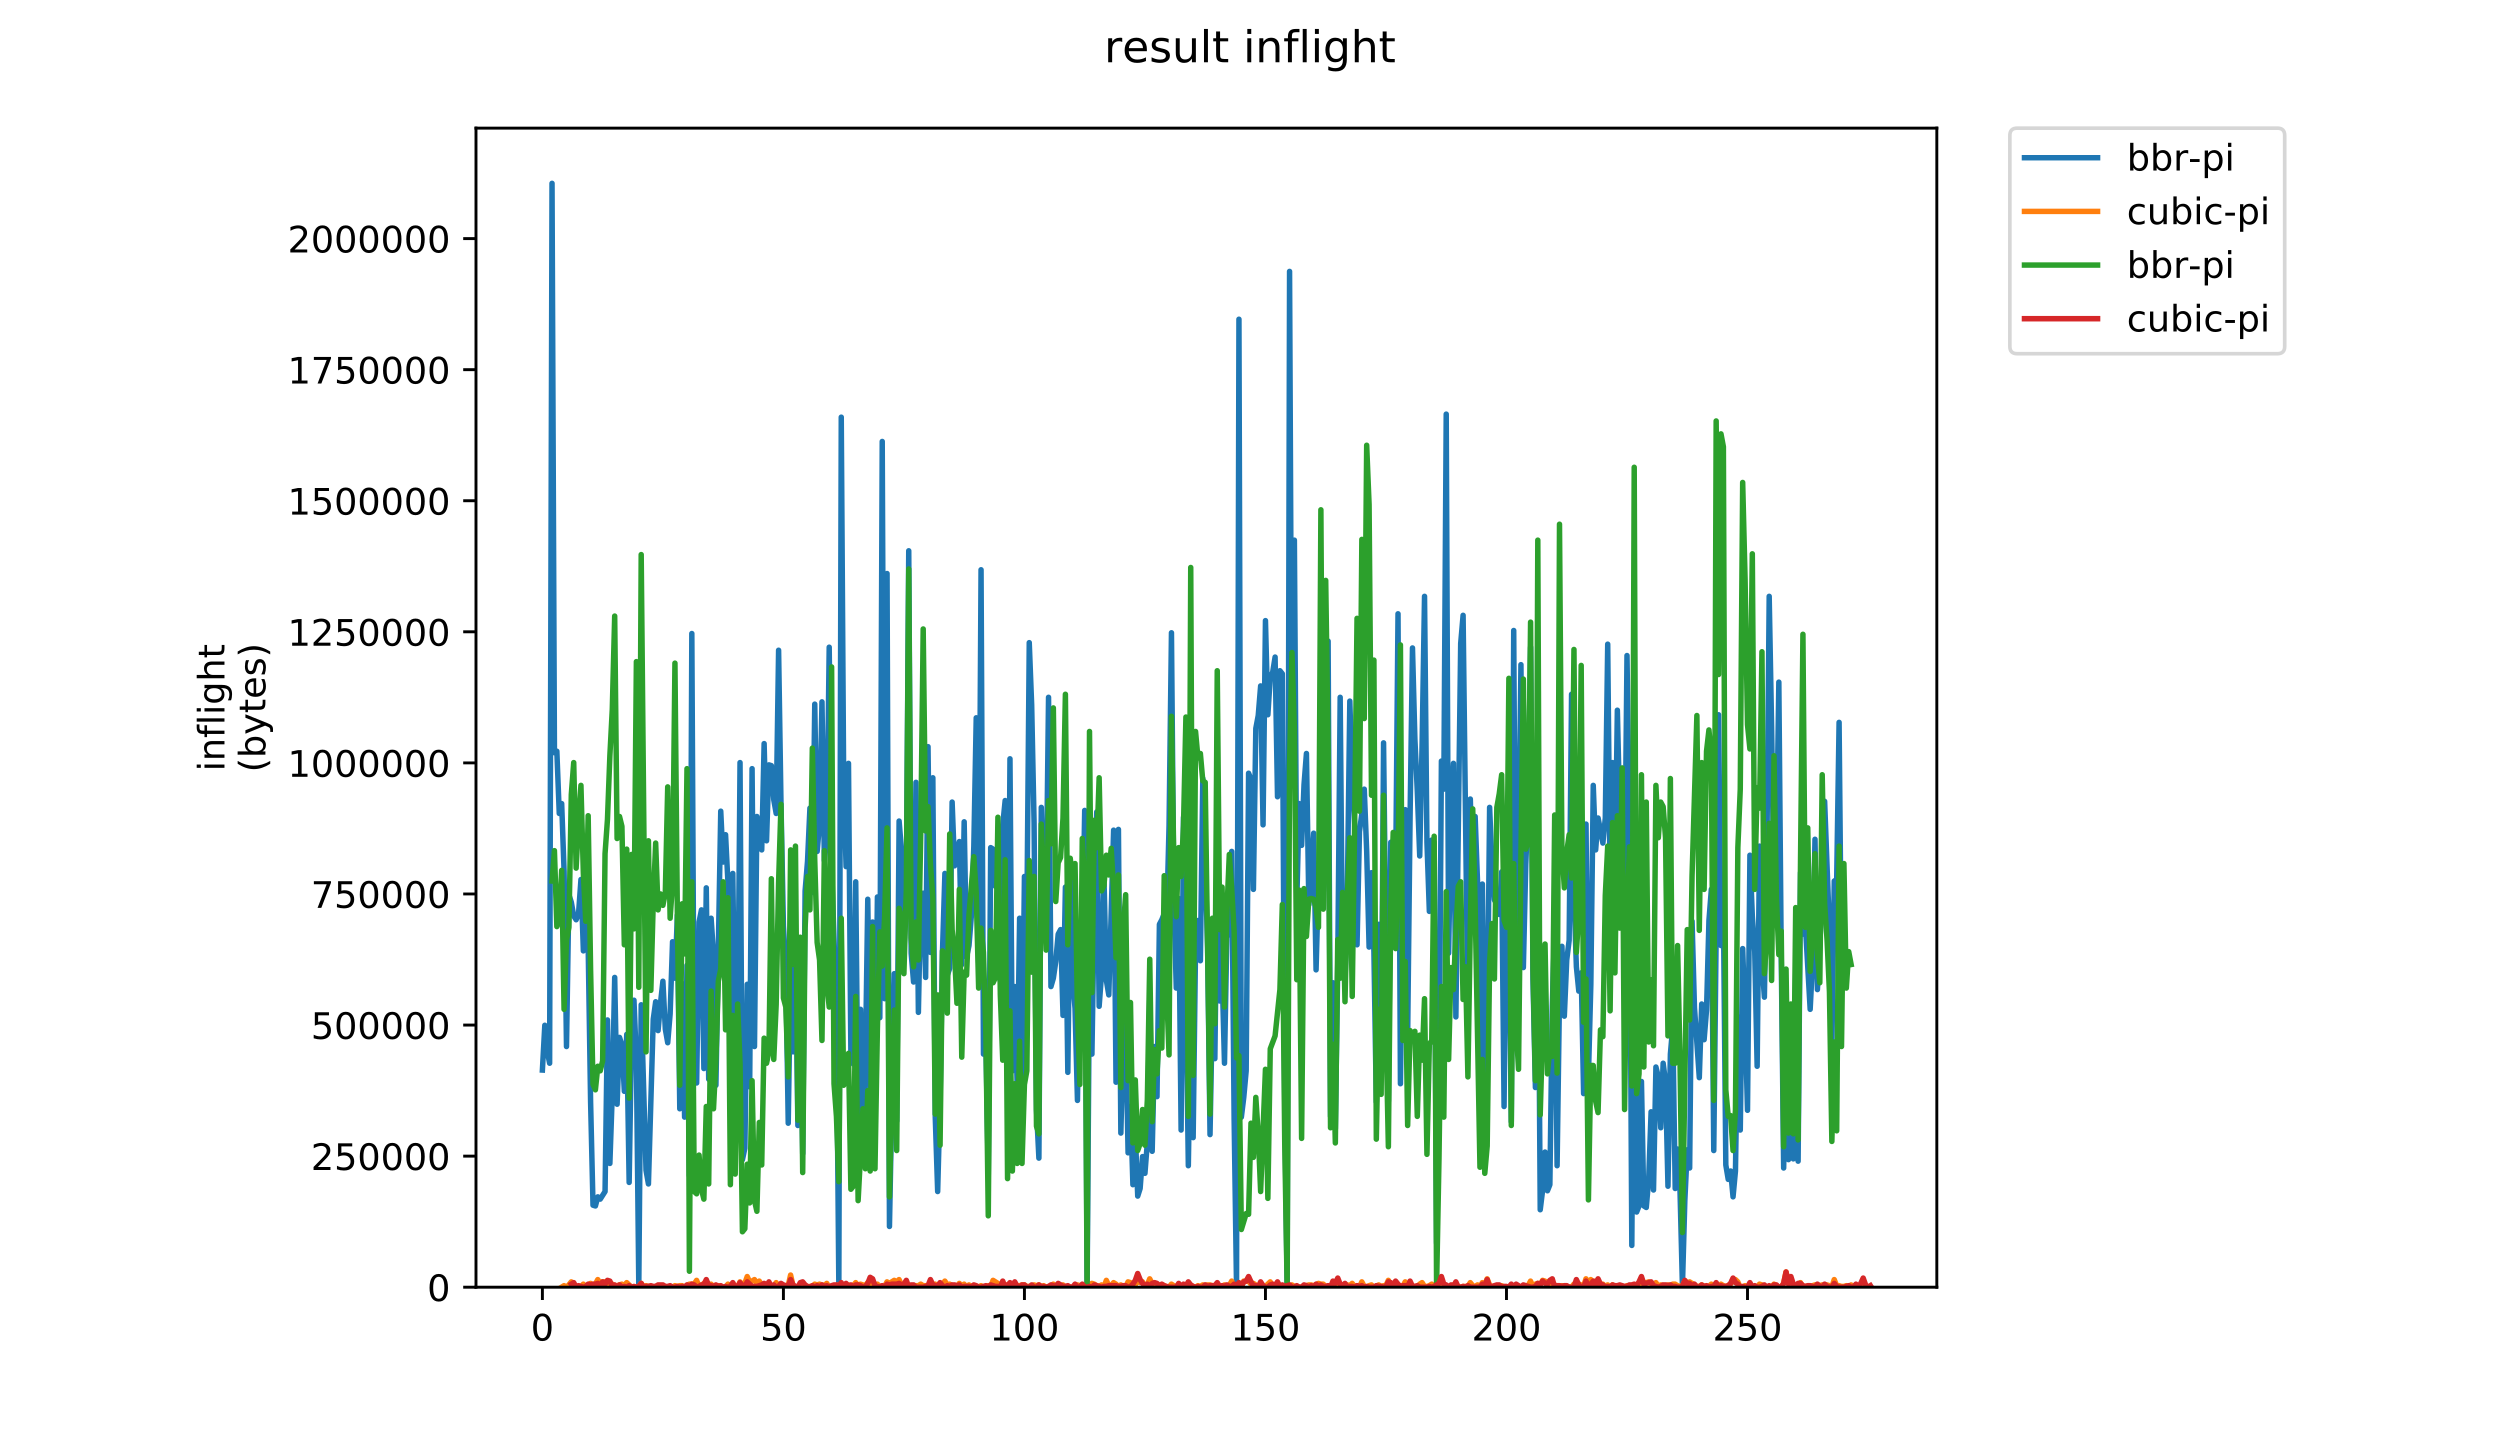 <?xml version="1.0" encoding="utf-8" standalone="no"?>
<!DOCTYPE svg PUBLIC "-//W3C//DTD SVG 1.1//EN"
  "http://www.w3.org/Graphics/SVG/1.1/DTD/svg11.dtd">
<!-- Created with matplotlib (https://matplotlib.org/) -->
<svg height="396pt" version="1.1" viewBox="0 0 684 396" width="684pt" xmlns="http://www.w3.org/2000/svg" xmlns:xlink="http://www.w3.org/1999/xlink">
 <defs>
  <style type="text/css">
*{stroke-linecap:butt;stroke-linejoin:round;}
  </style>
 </defs>
 <g id="figure_1">
  <g id="patch_1">
   <path d="M 0 396 
L 684 396 
L 684 0 
L 0 0 
z
" style="fill:#ffffff;"/>
  </g>
  <g id="axes_1">
   <g id="patch_2">
    <path d="M 130.23 352.174 
L 529.913 352.174 
L 529.913 35.062 
L 130.23 35.062 
z
" style="fill:#ffffff;"/>
   </g>
   <g id="matplotlib.axis_1">
    <g id="xtick_1">
     <g id="line2d_1">
      <defs>
       <path d="M 0 0 
L 0 3.5 
" id="mf79c69efea" style="stroke:#000000;stroke-width:0.8;"/>
      </defs>
      <g>
       <use style="stroke:#000000;stroke-width:0.8;" x="148.398" xlink:href="#mf79c69efea" y="352.174"/>
      </g>
     </g>
     <g id="text_1">
      <!-- 0 -->
      <defs>
       <path d="M 31.781 66.406 
Q 24.172 66.406 20.328 58.906 
Q 16.5 51.422 16.5 36.375 
Q 16.5 21.391 20.328 13.891 
Q 24.172 6.391 31.781 6.391 
Q 39.453 6.391 43.281 13.891 
Q 47.125 21.391 47.125 36.375 
Q 47.125 51.422 43.281 58.906 
Q 39.453 66.406 31.781 66.406 
z
M 31.781 74.219 
Q 44.047 74.219 50.516 64.516 
Q 56.984 54.828 56.984 36.375 
Q 56.984 17.969 50.516 8.266 
Q 44.047 -1.422 31.781 -1.422 
Q 19.531 -1.422 13.062 8.266 
Q 6.594 17.969 6.594 36.375 
Q 6.594 54.828 13.062 64.516 
Q 19.531 74.219 31.781 74.219 
z
" id="DejaVuSans-48"/>
      </defs>
      <g transform="translate(145.216 366.773)scale(0.1 -0.1)">
       <use xlink:href="#DejaVuSans-48"/>
      </g>
     </g>
    </g>
    <g id="xtick_2">
     <g id="line2d_2">
      <g>
       <use style="stroke:#000000;stroke-width:0.8;" x="214.341" xlink:href="#mf79c69efea" y="352.174"/>
      </g>
     </g>
     <g id="text_2">
      <!-- 50 -->
      <defs>
       <path d="M 10.797 72.906 
L 49.516 72.906 
L 49.516 64.594 
L 19.828 64.594 
L 19.828 46.734 
Q 21.969 47.469 24.109 47.828 
Q 26.266 48.188 28.422 48.188 
Q 40.625 48.188 47.75 41.5 
Q 54.891 34.812 54.891 23.391 
Q 54.891 11.625 47.562 5.094 
Q 40.234 -1.422 26.906 -1.422 
Q 22.312 -1.422 17.547 -0.641 
Q 12.797 0.141 7.719 1.703 
L 7.719 11.625 
Q 12.109 9.234 16.797 8.062 
Q 21.484 6.891 26.703 6.891 
Q 35.156 6.891 40.078 11.328 
Q 45.016 15.766 45.016 23.391 
Q 45.016 31 40.078 35.438 
Q 35.156 39.891 26.703 39.891 
Q 22.75 39.891 18.812 39.016 
Q 14.891 38.141 10.797 36.281 
z
" id="DejaVuSans-53"/>
      </defs>
      <g transform="translate(207.979 366.773)scale(0.1 -0.1)">
       <use xlink:href="#DejaVuSans-53"/>
       <use x="63.623" xlink:href="#DejaVuSans-48"/>
      </g>
     </g>
    </g>
    <g id="xtick_3">
     <g id="line2d_3">
      <g>
       <use style="stroke:#000000;stroke-width:0.8;" x="280.285" xlink:href="#mf79c69efea" y="352.174"/>
      </g>
     </g>
     <g id="text_3">
      <!-- 100 -->
      <defs>
       <path d="M 12.406 8.297 
L 28.516 8.297 
L 28.516 63.922 
L 10.984 60.406 
L 10.984 69.391 
L 28.422 72.906 
L 38.281 72.906 
L 38.281 8.297 
L 54.391 8.297 
L 54.391 0 
L 12.406 0 
z
" id="DejaVuSans-49"/>
      </defs>
      <g transform="translate(270.742 366.773)scale(0.1 -0.1)">
       <use xlink:href="#DejaVuSans-49"/>
       <use x="63.623" xlink:href="#DejaVuSans-48"/>
       <use x="127.246" xlink:href="#DejaVuSans-48"/>
      </g>
     </g>
    </g>
    <g id="xtick_4">
     <g id="line2d_4">
      <g>
       <use style="stroke:#000000;stroke-width:0.8;" x="346.229" xlink:href="#mf79c69efea" y="352.174"/>
      </g>
     </g>
     <g id="text_4">
      <!-- 150 -->
      <g transform="translate(336.685 366.773)scale(0.1 -0.1)">
       <use xlink:href="#DejaVuSans-49"/>
       <use x="63.623" xlink:href="#DejaVuSans-53"/>
       <use x="127.246" xlink:href="#DejaVuSans-48"/>
      </g>
     </g>
    </g>
    <g id="xtick_5">
     <g id="line2d_5">
      <g>
       <use style="stroke:#000000;stroke-width:0.8;" x="412.173" xlink:href="#mf79c69efea" y="352.174"/>
      </g>
     </g>
     <g id="text_5">
      <!-- 200 -->
      <defs>
       <path d="M 19.188 8.297 
L 53.609 8.297 
L 53.609 0 
L 7.328 0 
L 7.328 8.297 
Q 12.938 14.109 22.625 23.891 
Q 32.328 33.688 34.812 36.531 
Q 39.547 41.844 41.422 45.531 
Q 43.312 49.219 43.312 52.781 
Q 43.312 58.594 39.234 62.25 
Q 35.156 65.922 28.609 65.922 
Q 23.969 65.922 18.812 64.312 
Q 13.672 62.703 7.812 59.422 
L 7.812 69.391 
Q 13.766 71.781 18.938 73 
Q 24.125 74.219 28.422 74.219 
Q 39.75 74.219 46.484 68.547 
Q 53.219 62.891 53.219 53.422 
Q 53.219 48.922 51.531 44.891 
Q 49.859 40.875 45.406 35.406 
Q 44.188 33.984 37.641 27.219 
Q 31.109 20.453 19.188 8.297 
z
" id="DejaVuSans-50"/>
      </defs>
      <g transform="translate(402.629 366.773)scale(0.1 -0.1)">
       <use xlink:href="#DejaVuSans-50"/>
       <use x="63.623" xlink:href="#DejaVuSans-48"/>
       <use x="127.246" xlink:href="#DejaVuSans-48"/>
      </g>
     </g>
    </g>
    <g id="xtick_6">
     <g id="line2d_6">
      <g>
       <use style="stroke:#000000;stroke-width:0.8;" x="478.117" xlink:href="#mf79c69efea" y="352.174"/>
      </g>
     </g>
     <g id="text_6">
      <!-- 250 -->
      <g transform="translate(468.573 366.773)scale(0.1 -0.1)">
       <use xlink:href="#DejaVuSans-50"/>
       <use x="63.623" xlink:href="#DejaVuSans-53"/>
       <use x="127.246" xlink:href="#DejaVuSans-48"/>
      </g>
     </g>
    </g>
   </g>
   <g id="matplotlib.axis_2">
    <g id="ytick_1">
     <g id="line2d_7">
      <defs>
       <path d="M 0 0 
L -3.5 0 
" id="m3237a11ddb" style="stroke:#000000;stroke-width:0.8;"/>
      </defs>
      <g>
       <use style="stroke:#000000;stroke-width:0.8;" x="130.23" xlink:href="#m3237a11ddb" y="352.174"/>
      </g>
     </g>
     <g id="text_7">
      <!-- 0 -->
      <g transform="translate(116.868 355.973)scale(0.1 -0.1)">
       <use xlink:href="#DejaVuSans-48"/>
      </g>
     </g>
    </g>
    <g id="ytick_2">
     <g id="line2d_8">
      <g>
       <use style="stroke:#000000;stroke-width:0.8;" x="130.23" xlink:href="#m3237a11ddb" y="316.313"/>
      </g>
     </g>
     <g id="text_8">
      <!-- 250000 -->
      <g transform="translate(85.055 320.112)scale(0.1 -0.1)">
       <use xlink:href="#DejaVuSans-50"/>
       <use x="63.623" xlink:href="#DejaVuSans-53"/>
       <use x="127.246" xlink:href="#DejaVuSans-48"/>
       <use x="190.869" xlink:href="#DejaVuSans-48"/>
       <use x="254.492" xlink:href="#DejaVuSans-48"/>
       <use x="318.115" xlink:href="#DejaVuSans-48"/>
      </g>
     </g>
    </g>
    <g id="ytick_3">
     <g id="line2d_9">
      <g>
       <use style="stroke:#000000;stroke-width:0.8;" x="130.23" xlink:href="#m3237a11ddb" y="280.451"/>
      </g>
     </g>
     <g id="text_9">
      <!-- 500000 -->
      <g transform="translate(85.055 284.25)scale(0.1 -0.1)">
       <use xlink:href="#DejaVuSans-53"/>
       <use x="63.623" xlink:href="#DejaVuSans-48"/>
       <use x="127.246" xlink:href="#DejaVuSans-48"/>
       <use x="190.869" xlink:href="#DejaVuSans-48"/>
       <use x="254.492" xlink:href="#DejaVuSans-48"/>
       <use x="318.115" xlink:href="#DejaVuSans-48"/>
      </g>
     </g>
    </g>
    <g id="ytick_4">
     <g id="line2d_10">
      <g>
       <use style="stroke:#000000;stroke-width:0.8;" x="130.23" xlink:href="#m3237a11ddb" y="244.589"/>
      </g>
     </g>
     <g id="text_10">
      <!-- 750000 -->
      <defs>
       <path d="M 8.203 72.906 
L 55.078 72.906 
L 55.078 68.703 
L 28.609 0 
L 18.312 0 
L 43.219 64.594 
L 8.203 64.594 
z
" id="DejaVuSans-55"/>
      </defs>
      <g transform="translate(85.055 248.389)scale(0.1 -0.1)">
       <use xlink:href="#DejaVuSans-55"/>
       <use x="63.623" xlink:href="#DejaVuSans-53"/>
       <use x="127.246" xlink:href="#DejaVuSans-48"/>
       <use x="190.869" xlink:href="#DejaVuSans-48"/>
       <use x="254.492" xlink:href="#DejaVuSans-48"/>
       <use x="318.115" xlink:href="#DejaVuSans-48"/>
      </g>
     </g>
    </g>
    <g id="ytick_5">
     <g id="line2d_11">
      <g>
       <use style="stroke:#000000;stroke-width:0.8;" x="130.23" xlink:href="#m3237a11ddb" y="208.728"/>
      </g>
     </g>
     <g id="text_11">
      <!-- 1000000 -->
      <g transform="translate(78.693 212.527)scale(0.1 -0.1)">
       <use xlink:href="#DejaVuSans-49"/>
       <use x="63.623" xlink:href="#DejaVuSans-48"/>
       <use x="127.246" xlink:href="#DejaVuSans-48"/>
       <use x="190.869" xlink:href="#DejaVuSans-48"/>
       <use x="254.492" xlink:href="#DejaVuSans-48"/>
       <use x="318.115" xlink:href="#DejaVuSans-48"/>
       <use x="381.738" xlink:href="#DejaVuSans-48"/>
      </g>
     </g>
    </g>
    <g id="ytick_6">
     <g id="line2d_12">
      <g>
       <use style="stroke:#000000;stroke-width:0.8;" x="130.23" xlink:href="#m3237a11ddb" y="172.866"/>
      </g>
     </g>
     <g id="text_12">
      <!-- 1250000 -->
      <g transform="translate(78.693 176.665)scale(0.1 -0.1)">
       <use xlink:href="#DejaVuSans-49"/>
       <use x="63.623" xlink:href="#DejaVuSans-50"/>
       <use x="127.246" xlink:href="#DejaVuSans-53"/>
       <use x="190.869" xlink:href="#DejaVuSans-48"/>
       <use x="254.492" xlink:href="#DejaVuSans-48"/>
       <use x="318.115" xlink:href="#DejaVuSans-48"/>
       <use x="381.738" xlink:href="#DejaVuSans-48"/>
      </g>
     </g>
    </g>
    <g id="ytick_7">
     <g id="line2d_13">
      <g>
       <use style="stroke:#000000;stroke-width:0.8;" x="130.23" xlink:href="#m3237a11ddb" y="137.004"/>
      </g>
     </g>
     <g id="text_13">
      <!-- 1500000 -->
      <g transform="translate(78.693 140.804)scale(0.1 -0.1)">
       <use xlink:href="#DejaVuSans-49"/>
       <use x="63.623" xlink:href="#DejaVuSans-53"/>
       <use x="127.246" xlink:href="#DejaVuSans-48"/>
       <use x="190.869" xlink:href="#DejaVuSans-48"/>
       <use x="254.492" xlink:href="#DejaVuSans-48"/>
       <use x="318.115" xlink:href="#DejaVuSans-48"/>
       <use x="381.738" xlink:href="#DejaVuSans-48"/>
      </g>
     </g>
    </g>
    <g id="ytick_8">
     <g id="line2d_14">
      <g>
       <use style="stroke:#000000;stroke-width:0.8;" x="130.23" xlink:href="#m3237a11ddb" y="101.143"/>
      </g>
     </g>
     <g id="text_14">
      <!-- 1750000 -->
      <g transform="translate(78.693 104.942)scale(0.1 -0.1)">
       <use xlink:href="#DejaVuSans-49"/>
       <use x="63.623" xlink:href="#DejaVuSans-55"/>
       <use x="127.246" xlink:href="#DejaVuSans-53"/>
       <use x="190.869" xlink:href="#DejaVuSans-48"/>
       <use x="254.492" xlink:href="#DejaVuSans-48"/>
       <use x="318.115" xlink:href="#DejaVuSans-48"/>
       <use x="381.738" xlink:href="#DejaVuSans-48"/>
      </g>
     </g>
    </g>
    <g id="ytick_9">
     <g id="line2d_15">
      <g>
       <use style="stroke:#000000;stroke-width:0.8;" x="130.23" xlink:href="#m3237a11ddb" y="65.281"/>
      </g>
     </g>
     <g id="text_15">
      <!-- 2000000 -->
      <g transform="translate(78.693 69.08)scale(0.1 -0.1)">
       <use xlink:href="#DejaVuSans-50"/>
       <use x="63.623" xlink:href="#DejaVuSans-48"/>
       <use x="127.246" xlink:href="#DejaVuSans-48"/>
       <use x="190.869" xlink:href="#DejaVuSans-48"/>
       <use x="254.492" xlink:href="#DejaVuSans-48"/>
       <use x="318.115" xlink:href="#DejaVuSans-48"/>
       <use x="381.738" xlink:href="#DejaVuSans-48"/>
      </g>
     </g>
    </g>
    <g id="text_16">
     <!-- inflight -->
     <defs>
      <path d="M 9.422 54.688 
L 18.406 54.688 
L 18.406 0 
L 9.422 0 
z
M 9.422 75.984 
L 18.406 75.984 
L 18.406 64.594 
L 9.422 64.594 
z
" id="DejaVuSans-105"/>
      <path d="M 54.891 33.016 
L 54.891 0 
L 45.906 0 
L 45.906 32.719 
Q 45.906 40.484 42.875 44.328 
Q 39.844 48.188 33.797 48.188 
Q 26.516 48.188 22.312 43.547 
Q 18.109 38.922 18.109 30.906 
L 18.109 0 
L 9.078 0 
L 9.078 54.688 
L 18.109 54.688 
L 18.109 46.188 
Q 21.344 51.125 25.703 53.562 
Q 30.078 56 35.797 56 
Q 45.219 56 50.047 50.172 
Q 54.891 44.344 54.891 33.016 
z
" id="DejaVuSans-110"/>
      <path d="M 37.109 75.984 
L 37.109 68.5 
L 28.516 68.5 
Q 23.688 68.5 21.797 66.547 
Q 19.922 64.594 19.922 59.516 
L 19.922 54.688 
L 34.719 54.688 
L 34.719 47.703 
L 19.922 47.703 
L 19.922 0 
L 10.891 0 
L 10.891 47.703 
L 2.297 47.703 
L 2.297 54.688 
L 10.891 54.688 
L 10.891 58.5 
Q 10.891 67.625 15.141 71.797 
Q 19.391 75.984 28.609 75.984 
z
" id="DejaVuSans-102"/>
      <path d="M 9.422 75.984 
L 18.406 75.984 
L 18.406 0 
L 9.422 0 
z
" id="DejaVuSans-108"/>
      <path d="M 45.406 27.984 
Q 45.406 37.75 41.375 43.109 
Q 37.359 48.484 30.078 48.484 
Q 22.859 48.484 18.828 43.109 
Q 14.797 37.75 14.797 27.984 
Q 14.797 18.266 18.828 12.891 
Q 22.859 7.516 30.078 7.516 
Q 37.359 7.516 41.375 12.891 
Q 45.406 18.266 45.406 27.984 
z
M 54.391 6.781 
Q 54.391 -7.172 48.188 -13.984 
Q 42 -20.797 29.203 -20.797 
Q 24.469 -20.797 20.266 -20.094 
Q 16.062 -19.391 12.109 -17.922 
L 12.109 -9.188 
Q 16.062 -11.328 19.922 -12.344 
Q 23.781 -13.375 27.781 -13.375 
Q 36.625 -13.375 41.016 -8.766 
Q 45.406 -4.156 45.406 5.172 
L 45.406 9.625 
Q 42.625 4.781 38.281 2.391 
Q 33.938 0 27.875 0 
Q 17.828 0 11.672 7.656 
Q 5.516 15.328 5.516 27.984 
Q 5.516 40.672 11.672 48.328 
Q 17.828 56 27.875 56 
Q 33.938 56 38.281 53.609 
Q 42.625 51.219 45.406 46.391 
L 45.406 54.688 
L 54.391 54.688 
z
" id="DejaVuSans-103"/>
      <path d="M 54.891 33.016 
L 54.891 0 
L 45.906 0 
L 45.906 32.719 
Q 45.906 40.484 42.875 44.328 
Q 39.844 48.188 33.797 48.188 
Q 26.516 48.188 22.312 43.547 
Q 18.109 38.922 18.109 30.906 
L 18.109 0 
L 9.078 0 
L 9.078 75.984 
L 18.109 75.984 
L 18.109 46.188 
Q 21.344 51.125 25.703 53.562 
Q 30.078 56 35.797 56 
Q 45.219 56 50.047 50.172 
Q 54.891 44.344 54.891 33.016 
z
" id="DejaVuSans-104"/>
      <path d="M 18.312 70.219 
L 18.312 54.688 
L 36.812 54.688 
L 36.812 47.703 
L 18.312 47.703 
L 18.312 18.016 
Q 18.312 11.328 20.141 9.422 
Q 21.969 7.516 27.594 7.516 
L 36.812 7.516 
L 36.812 0 
L 27.594 0 
Q 17.188 0 13.234 3.875 
Q 9.281 7.766 9.281 18.016 
L 9.281 47.703 
L 2.688 47.703 
L 2.688 54.688 
L 9.281 54.688 
L 9.281 70.219 
z
" id="DejaVuSans-116"/>
     </defs>
     <g transform="translate(61.415 211.018)rotate(-90)scale(0.1 -0.1)">
      <use xlink:href="#DejaVuSans-105"/>
      <use x="27.783" xlink:href="#DejaVuSans-110"/>
      <use x="91.162" xlink:href="#DejaVuSans-102"/>
      <use x="126.367" xlink:href="#DejaVuSans-108"/>
      <use x="154.15" xlink:href="#DejaVuSans-105"/>
      <use x="181.934" xlink:href="#DejaVuSans-103"/>
      <use x="245.41" xlink:href="#DejaVuSans-104"/>
      <use x="308.789" xlink:href="#DejaVuSans-116"/>
     </g>
     <!-- (bytes) -->
     <defs>
      <path d="M 31 75.875 
Q 24.469 64.656 21.281 53.656 
Q 18.109 42.672 18.109 31.391 
Q 18.109 20.125 21.312 9.062 
Q 24.516 -2 31 -13.188 
L 23.188 -13.188 
Q 15.875 -1.703 12.234 9.375 
Q 8.594 20.453 8.594 31.391 
Q 8.594 42.281 12.203 53.312 
Q 15.828 64.359 23.188 75.875 
z
" id="DejaVuSans-40"/>
      <path d="M 48.688 27.297 
Q 48.688 37.203 44.609 42.844 
Q 40.531 48.484 33.406 48.484 
Q 26.266 48.484 22.188 42.844 
Q 18.109 37.203 18.109 27.297 
Q 18.109 17.391 22.188 11.75 
Q 26.266 6.109 33.406 6.109 
Q 40.531 6.109 44.609 11.75 
Q 48.688 17.391 48.688 27.297 
z
M 18.109 46.391 
Q 20.953 51.266 25.266 53.625 
Q 29.594 56 35.594 56 
Q 45.562 56 51.781 48.094 
Q 58.016 40.188 58.016 27.297 
Q 58.016 14.406 51.781 6.484 
Q 45.562 -1.422 35.594 -1.422 
Q 29.594 -1.422 25.266 0.953 
Q 20.953 3.328 18.109 8.203 
L 18.109 0 
L 9.078 0 
L 9.078 75.984 
L 18.109 75.984 
z
" id="DejaVuSans-98"/>
      <path d="M 32.172 -5.078 
Q 28.375 -14.844 24.75 -17.812 
Q 21.141 -20.797 15.094 -20.797 
L 7.906 -20.797 
L 7.906 -13.281 
L 13.188 -13.281 
Q 16.891 -13.281 18.938 -11.516 
Q 21 -9.766 23.484 -3.219 
L 25.094 0.875 
L 2.984 54.688 
L 12.5 54.688 
L 29.594 11.922 
L 46.688 54.688 
L 56.203 54.688 
z
" id="DejaVuSans-121"/>
      <path d="M 56.203 29.594 
L 56.203 25.203 
L 14.891 25.203 
Q 15.484 15.922 20.484 11.062 
Q 25.484 6.203 34.422 6.203 
Q 39.594 6.203 44.453 7.469 
Q 49.312 8.734 54.109 11.281 
L 54.109 2.781 
Q 49.266 0.734 44.188 -0.344 
Q 39.109 -1.422 33.891 -1.422 
Q 20.797 -1.422 13.156 6.188 
Q 5.516 13.812 5.516 26.812 
Q 5.516 40.234 12.766 48.109 
Q 20.016 56 32.328 56 
Q 43.359 56 49.781 48.891 
Q 56.203 41.797 56.203 29.594 
z
M 47.219 32.234 
Q 47.125 39.594 43.094 43.984 
Q 39.062 48.391 32.422 48.391 
Q 24.906 48.391 20.391 44.141 
Q 15.875 39.891 15.188 32.172 
z
" id="DejaVuSans-101"/>
      <path d="M 44.281 53.078 
L 44.281 44.578 
Q 40.484 46.531 36.375 47.5 
Q 32.281 48.484 27.875 48.484 
Q 21.188 48.484 17.844 46.438 
Q 14.5 44.391 14.5 40.281 
Q 14.5 37.156 16.891 35.375 
Q 19.281 33.594 26.516 31.984 
L 29.594 31.297 
Q 39.156 29.25 43.188 25.516 
Q 47.219 21.781 47.219 15.094 
Q 47.219 7.469 41.188 3.016 
Q 35.156 -1.422 24.609 -1.422 
Q 20.219 -1.422 15.453 -0.562 
Q 10.688 0.297 5.422 2 
L 5.422 11.281 
Q 10.406 8.688 15.234 7.391 
Q 20.062 6.109 24.812 6.109 
Q 31.156 6.109 34.562 8.281 
Q 37.984 10.453 37.984 14.406 
Q 37.984 18.062 35.516 20.016 
Q 33.062 21.969 24.703 23.781 
L 21.578 24.516 
Q 13.234 26.266 9.516 29.906 
Q 5.812 33.547 5.812 39.891 
Q 5.812 47.609 11.281 51.797 
Q 16.75 56 26.812 56 
Q 31.781 56 36.172 55.266 
Q 40.578 54.547 44.281 53.078 
z
" id="DejaVuSans-115"/>
      <path d="M 8.016 75.875 
L 15.828 75.875 
Q 23.141 64.359 26.781 53.312 
Q 30.422 42.281 30.422 31.391 
Q 30.422 20.453 26.781 9.375 
Q 23.141 -1.703 15.828 -13.188 
L 8.016 -13.188 
Q 14.5 -2 17.703 9.062 
Q 20.906 20.125 20.906 31.391 
Q 20.906 42.672 17.703 53.656 
Q 14.5 64.656 8.016 75.875 
z
" id="DejaVuSans-41"/>
     </defs>
     <g transform="translate(72.613 211.295)rotate(-90)scale(0.1 -0.1)">
      <use xlink:href="#DejaVuSans-40"/>
      <use x="39.014" xlink:href="#DejaVuSans-98"/>
      <use x="102.49" xlink:href="#DejaVuSans-121"/>
      <use x="161.67" xlink:href="#DejaVuSans-116"/>
      <use x="200.879" xlink:href="#DejaVuSans-101"/>
      <use x="262.402" xlink:href="#DejaVuSans-115"/>
      <use x="314.502" xlink:href="#DejaVuSans-41"/>
     </g>
    </g>
   </g>
   <g id="line2d_16">
    <path clip-path="url(#p44a64c5c13)" d="M 148.398 292.769 
L 149.057 280.514 
L 149.716 287.576 
L 150.376 290.9 
L 151.035 50.163 
L 151.695 205.946 
L 152.354 205.531 
L 153.014 222.563 
L 153.673 219.863 
L 154.333 238.349 
L 154.992 286.33 
L 155.651 244.788 
L 156.311 246.865 
L 156.97 250.604 
L 157.63 251.642 
L 158.289 249.981 
L 158.949 240.634 
L 159.608 260.158 
L 160.267 233.364 
L 160.927 259.12 
L 161.586 301.493 
L 162.246 329.741 
L 162.905 329.949 
L 163.565 327.457 
L 164.224 328.08 
L 165.543 326.003 
L 166.202 279.06 
L 166.862 318.317 
L 167.521 299.208 
L 168.181 267.428 
L 168.84 302.116 
L 169.5 283.837 
L 170.159 285.915 
L 170.818 298.585 
L 171.478 283.007 
L 172.137 323.51 
L 172.797 282.799 
L 173.456 273.66 
L 174.116 290.276 
L 174.775 351.966 
L 175.435 274.906 
L 176.753 320.187 
L 177.413 323.926 
L 178.732 278.852 
L 179.391 274.075 
L 180.051 281.968 
L 180.71 274.49 
L 181.369 268.467 
L 182.029 281.553 
L 182.688 285.291 
L 183.348 277.398 
L 184.007 257.666 
L 184.667 267.636 
L 185.326 250.396 
L 185.986 303.362 
L 186.645 269.09 
L 187.304 305.647 
L 187.964 264.105 
L 188.623 321.641 
L 189.283 173.335 
L 189.942 295.261 
L 190.602 296.3 
L 191.261 252.265 
L 191.921 248.942 
L 192.58 292.354 
L 193.239 242.918 
L 193.899 295.261 
L 194.558 251.227 
L 195.218 260.989 
L 195.877 296.923 
L 197.196 221.94 
L 197.855 235.856 
L 198.515 228.379 
L 199.174 241.672 
L 199.834 292.146 
L 200.493 238.972 
L 201.153 290.069 
L 201.812 288.199 
L 202.472 208.646 
L 203.131 317.279 
L 203.79 314.163 
L 204.45 269.298 
L 205.109 297.339 
L 205.769 210.308 
L 206.428 286.33 
L 207.088 223.394 
L 207.747 226.925 
L 208.406 232.533 
L 209.066 203.453 
L 209.725 230.04 
L 210.385 209.269 
L 211.044 209.477 
L 211.704 218.824 
L 212.363 222.563 
L 213.023 177.905 
L 213.682 220.07 
L 214.341 253.304 
L 215.001 264.936 
L 215.66 307.309 
L 216.32 263.897 
L 216.979 287.784 
L 217.639 259.743 
L 218.298 307.932 
L 218.957 268.882 
L 219.617 315.617 
L 220.276 243.749 
L 220.936 235.649 
L 221.595 221.109 
L 222.255 244.165 
L 222.914 192.652 
L 223.574 232.948 
L 224.233 225.263 
L 224.892 192.029 
L 225.552 235.441 
L 226.211 229.21 
L 226.871 177.074 
L 227.53 237.103 
L 228.849 276.983 
L 229.508 352.174 
L 230.168 114.138 
L 230.827 213.839 
L 231.487 237.103 
L 232.146 208.854 
L 232.806 289.238 
L 233.465 291.107 
L 234.125 241.257 
L 234.784 305.024 
L 235.443 276.152 
L 236.103 312.086 
L 236.762 290.692 
L 237.422 246.034 
L 238.081 298.793 
L 238.741 252.265 
L 239.4 298.793 
L 240.06 245.411 
L 240.719 278.437 
L 241.378 120.785 
L 242.038 273.244 
L 242.697 156.926 
L 243.357 335.557 
L 244.676 266.39 
L 245.335 306.686 
L 245.994 224.64 
L 246.654 232.741 
L 247.313 260.574 
L 247.973 243.334 
L 248.632 150.695 
L 249.292 260.782 
L 249.951 268.675 
L 250.611 214.047 
L 251.27 276.983 
L 251.929 244.58 
L 252.589 244.372 
L 253.248 267.428 
L 253.908 204.284 
L 254.567 260.574 
L 255.227 212.8 
L 255.886 305.647 
L 256.545 326.003 
L 257.205 301.077 
L 257.864 260.366 
L 258.524 238.972 
L 259.183 266.805 
L 259.843 264.936 
L 260.502 219.447 
L 261.162 236.895 
L 261.821 232.948 
L 262.48 230.248 
L 263.14 263.897 
L 263.799 224.848 
L 264.459 261.82 
L 265.118 258.704 
L 265.778 250.396 
L 266.437 231.494 
L 267.096 196.391 
L 267.756 263.274 
L 268.415 155.888 
L 269.075 288.407 
L 269.734 284.668 
L 270.394 321.433 
L 271.053 231.91 
L 271.713 232.325 
L 272.372 242.503 
L 273.031 234.61 
L 273.691 268.259 
L 274.35 225.678 
L 275.01 219.032 
L 275.669 296.508 
L 276.329 207.608 
L 276.988 292.977 
L 277.648 269.921 
L 278.307 297.339 
L 278.966 251.227 
L 279.626 296.508 
L 280.285 239.803 
L 280.945 251.019 
L 281.604 175.828 
L 282.264 192.86 
L 282.923 225.055 
L 283.582 303.57 
L 284.242 316.863 
L 284.901 220.901 
L 285.561 254.966 
L 286.22 245.826 
L 286.88 190.783 
L 287.539 269.921 
L 288.199 267.636 
L 288.858 263.066 
L 289.517 255.589 
L 290.177 254.343 
L 290.836 277.814 
L 291.496 242.711 
L 292.155 293.392 
L 292.815 237.933 
L 293.474 268.051 
L 294.133 275.944 
L 294.793 301.077 
L 295.452 253.304 
L 296.112 260.158 
L 296.771 221.732 
L 297.431 351.966 
L 298.09 263.689 
L 298.75 288.407 
L 299.409 247.696 
L 300.068 222.147 
L 300.728 275.321 
L 301.387 266.39 
L 302.047 240.218 
L 302.706 268.259 
L 303.366 272.206 
L 304.684 227.132 
L 305.344 296.092 
L 306.003 226.925 
L 306.663 310.009 
L 307.322 283.63 
L 307.982 280.306 
L 308.641 315.409 
L 309.301 302.739 
L 309.96 324.133 
L 310.619 309.801 
L 311.279 327.249 
L 311.938 325.172 
L 312.598 316.448 
L 313.257 321.018 
L 313.917 312.501 
L 314.576 273.036 
L 315.236 314.994 
L 315.895 286.33 
L 316.554 300.039 
L 317.214 252.889 
L 317.873 251.642 
L 318.533 249.981 
L 319.192 252.265 
L 319.852 225.886 
L 320.511 173.128 
L 321.17 247.073 
L 321.83 270.336 
L 322.489 245.826 
L 323.149 309.178 
L 323.808 223.601 
L 325.127 318.94 
L 325.787 277.398 
L 326.446 311.255 
L 327.105 258.912 
L 327.765 251.85 
L 328.424 262.859 
L 329.084 213.008 
L 330.403 259.328 
L 331.062 310.424 
L 331.721 274.698 
L 332.381 289.653 
L 333.04 237.103 
L 333.7 273.867 
L 334.359 265.974 
L 335.019 290.9 
L 335.678 255.173 
L 336.338 255.796 
L 336.997 232.948 
L 337.656 306.062 
L 338.316 352.174 
L 338.975 87.343 
L 339.635 305.647 
L 340.294 300.247 
L 340.954 292.977 
L 341.613 211.554 
L 342.272 213.216 
L 342.932 243.334 
L 343.591 199.299 
L 344.251 195.768 
L 344.91 187.667 
L 345.57 225.678 
L 346.229 169.804 
L 346.889 195.56 
L 347.548 185.175 
L 348.207 183.929 
L 348.867 179.774 
L 349.526 217.993 
L 350.186 183.513 
L 350.845 184.344 
L 351.505 301.493 
L 352.164 351.966 
L 352.824 74.257 
L 353.483 214.878 
L 354.142 147.787 
L 354.802 246.657 
L 355.461 219.863 
L 356.121 231.287 
L 356.78 214.67 
L 357.44 206.154 
L 358.099 247.488 
L 359.418 227.963 
L 360.077 265.351 
L 360.737 240.841 
L 361.396 241.672 
L 362.056 243.957 
L 362.715 231.287 
L 363.375 175.413 
L 364.034 305.439 
L 364.693 268.882 
L 365.353 308.763 
L 366.012 263.274 
L 366.672 190.783 
L 367.331 264.105 
L 367.991 268.882 
L 368.65 242.918 
L 369.309 191.822 
L 369.969 213.216 
L 370.628 225.471 
L 371.288 258.497 
L 371.947 227.548 
L 372.607 222.563 
L 373.266 215.916 
L 373.926 232.948 
L 374.585 259.12 
L 375.244 238.764 
L 375.904 260.574 
L 376.563 301.493 
L 377.223 252.889 
L 377.882 295.261 
L 378.542 203.246 
L 379.201 260.366 
L 379.86 301.285 
L 380.52 230.456 
L 381.179 246.865 
L 381.839 240.426 
L 382.498 167.935 
L 383.158 296.508 
L 383.817 243.542 
L 384.477 221.524 
L 385.136 283.214 
L 385.795 223.601 
L 386.455 177.282 
L 387.114 202.207 
L 387.774 216.539 
L 388.433 234.195 
L 389.093 203.246 
L 389.752 163.158 
L 390.412 230.456 
L 391.071 249.357 
L 391.73 229.833 
L 392.39 230.456 
L 393.049 340.127 
L 393.709 300.662 
L 394.368 208.231 
L 395.028 215.916 
L 395.687 113.307 
L 396.346 260.782 
L 397.006 222.147 
L 397.665 208.854 
L 398.325 278.229 
L 399.644 176.036 
L 400.303 168.35 
L 401.622 278.229 
L 402.281 218.616 
L 402.941 242.503 
L 403.6 223.394 
L 404.26 241.464 
L 404.919 300.87 
L 405.579 241.88 
L 406.238 299.831 
L 406.897 284.876 
L 407.557 220.901 
L 408.216 236.479 
L 408.876 246.242 
L 409.535 247.28 
L 410.195 250.188 
L 410.854 238.557 
L 411.514 302.739 
L 412.173 233.779 
L 412.832 249.981 
L 413.492 306.893 
L 414.151 172.505 
L 414.811 280.722 
L 415.47 235.233 
L 416.13 181.852 
L 416.789 264.728 
L 417.448 236.479 
L 418.108 220.486 
L 418.767 177.074 
L 419.427 267.844 
L 420.086 297.546 
L 420.746 234.818 
L 421.405 330.988 
L 422.065 325.587 
L 422.724 315.202 
L 423.383 325.795 
L 424.043 324.133 
L 424.702 275.321 
L 425.362 253.512 
L 426.021 318.94 
L 426.681 272.206 
L 427.34 258.912 
L 428 278.022 
L 428.659 262.651 
L 429.318 257.25 
L 429.978 189.952 
L 430.637 244.996 
L 431.297 264.52 
L 431.956 271.167 
L 432.616 266.182 
L 433.275 299.208 
L 433.934 225.471 
L 434.594 294.431 
L 435.253 269.298 
L 435.913 214.878 
L 436.572 232.533 
L 437.232 223.809 
L 438.551 230.664 
L 439.21 223.809 
L 439.869 176.243 
L 440.529 242.503 
L 441.188 208.646 
L 441.848 240.634 
L 442.507 194.314 
L 443.826 251.435 
L 444.485 245.203 
L 445.145 179.359 
L 445.804 227.548 
L 446.464 340.75 
L 447.123 247.696 
L 447.783 331.611 
L 448.442 329.949 
L 449.102 295.885 
L 449.761 329.949 
L 450.42 330.365 
L 451.08 322.679 
L 451.739 304.193 
L 452.399 325.587 
L 453.058 291.938 
L 453.718 294.638 
L 454.377 308.555 
L 455.036 290.9 
L 455.696 296.092 
L 456.355 324.549 
L 457.015 288.407 
L 457.674 280.722 
L 458.334 325.172 
L 458.993 314.371 
L 459.653 325.795 
L 460.312 351.966 
L 460.971 328.495 
L 461.631 314.579 
L 462.29 319.564 
L 462.95 252.058 
L 463.609 275.737 
L 464.928 294.846 
L 465.588 274.698 
L 466.247 284.461 
L 466.906 276.36 
L 467.566 251.85 
L 468.225 243.334 
L 468.885 314.786 
L 470.204 195.56 
L 470.863 258.704 
L 471.522 248.942 
L 472.182 318.733 
L 472.841 322.679 
L 473.501 320.394 
L 474.16 327.457 
L 474.82 320.394 
L 475.479 278.229 
L 476.139 309.178 
L 476.798 259.535 
L 477.457 279.06 
L 478.117 303.778 
L 478.776 233.987 
L 479.436 250.604 
L 480.095 260.366 
L 480.755 291.73 
L 481.414 231.494 
L 482.073 263.274 
L 482.733 272.829 
L 483.392 235.441 
L 484.052 163.158 
L 484.711 198.884 
L 485.371 243.957 
L 486.03 232.533 
L 486.69 186.629 
L 487.349 262.028 
L 488.008 319.564 
L 488.668 282.799 
L 489.327 317.279 
L 489.987 281.137 
L 490.646 317.071 
L 491.306 266.39 
L 491.965 317.694 
L 492.624 238.764 
L 493.284 255.589 
L 493.943 252.889 
L 495.262 276.152 
L 495.922 263.066 
L 496.581 229.625 
L 497.241 270.752 
L 498.559 245.203 
L 499.219 219.239 
L 500.538 254.55 
L 501.197 286.745 
L 501.857 241.049 
L 502.516 240.634 
L 503.176 197.638 
L 503.835 266.597 
L 503.835 266.597 
" style="fill:none;stroke:#1f77b4;stroke-linecap:square;stroke-width:1.5;"/>
   </g>
   <g id="line2d_17">
    <path clip-path="url(#p44a64c5c13)" d="M 153.66 352.174 
L 154.319 351.759 
L 154.979 352.174 
L 155.638 351.551 
L 156.298 350.72 
L 156.957 351.966 
L 158.276 351.966 
L 158.935 352.174 
L 159.595 351.343 
L 160.254 352.174 
L 160.914 352.174 
L 161.573 351.136 
L 162.233 352.174 
L 162.892 351.343 
L 163.551 350.097 
L 164.211 351.136 
L 164.87 350.72 
L 165.53 350.72 
L 166.189 351.759 
L 167.508 351.343 
L 168.168 351.966 
L 170.146 351.343 
L 170.805 351.759 
L 171.465 350.928 
L 172.784 352.174 
L 174.762 352.174 
L 175.421 351.136 
L 176.081 352.174 
L 176.74 351.759 
L 178.059 352.174 
L 178.719 352.174 
L 179.378 351.966 
L 180.037 352.174 
L 183.994 352.174 
L 184.653 351.759 
L 185.313 351.966 
L 185.972 351.759 
L 186.632 351.759 
L 187.291 352.174 
L 188.61 351.343 
L 189.929 351.343 
L 190.588 350.305 
L 191.248 351.966 
L 191.907 351.759 
L 192.567 351.136 
L 193.226 350.72 
L 193.886 351.551 
L 194.545 351.343 
L 195.205 351.966 
L 195.864 351.966 
L 196.523 351.759 
L 197.842 352.174 
L 198.502 352.174 
L 199.161 351.343 
L 199.821 351.966 
L 200.48 351.759 
L 201.139 352.174 
L 201.799 352.174 
L 202.458 350.72 
L 203.118 351.551 
L 203.777 351.136 
L 204.437 349.266 
L 205.096 350.72 
L 205.756 350.512 
L 206.415 350.097 
L 207.074 351.136 
L 207.734 350.512 
L 208.393 351.551 
L 209.053 351.551 
L 209.712 351.343 
L 210.372 351.966 
L 211.69 351.966 
L 212.35 350.928 
L 213.009 351.966 
L 213.669 352.174 
L 214.328 351.966 
L 214.988 352.174 
L 215.647 351.759 
L 216.307 348.851 
L 216.966 351.759 
L 217.625 352.174 
L 218.285 351.966 
L 218.944 352.174 
L 220.263 351.759 
L 220.923 352.174 
L 221.582 351.966 
L 222.241 351.966 
L 222.901 351.343 
L 223.56 351.551 
L 224.22 351.343 
L 225.539 351.759 
L 226.198 351.136 
L 226.858 352.174 
L 227.517 352.174 
L 229.495 351.551 
L 230.155 351.551 
L 230.814 352.174 
L 231.474 351.966 
L 232.133 351.551 
L 232.793 352.174 
L 233.452 351.759 
L 234.111 350.928 
L 234.771 351.759 
L 235.43 351.343 
L 236.749 351.759 
L 237.409 350.928 
L 238.068 351.759 
L 238.727 351.551 
L 239.387 351.759 
L 240.046 351.343 
L 240.706 351.966 
L 242.025 351.966 
L 242.684 350.72 
L 243.344 351.136 
L 244.662 350.305 
L 245.322 350.72 
L 245.981 350.097 
L 246.641 351.551 
L 247.3 351.343 
L 247.96 351.343 
L 248.619 351.966 
L 249.278 352.174 
L 249.938 351.759 
L 251.257 351.759 
L 251.916 351.343 
L 252.576 351.759 
L 253.235 351.759 
L 253.895 351.966 
L 254.554 351.343 
L 255.213 352.174 
L 255.873 351.343 
L 256.532 352.174 
L 257.192 351.136 
L 257.851 351.551 
L 258.511 350.512 
L 259.17 351.551 
L 259.829 351.343 
L 260.489 351.759 
L 261.808 352.174 
L 262.467 351.136 
L 263.127 351.759 
L 263.786 351.343 
L 264.446 352.174 
L 265.105 351.551 
L 265.764 351.966 
L 266.424 352.174 
L 267.743 352.174 
L 268.402 351.759 
L 269.062 352.174 
L 269.721 352.174 
L 270.381 351.759 
L 271.04 352.174 
L 271.699 350.305 
L 273.018 351.136 
L 273.678 351.966 
L 274.337 352.174 
L 274.997 351.551 
L 275.656 351.551 
L 276.315 351.759 
L 276.975 352.174 
L 277.634 352.174 
L 278.294 351.759 
L 278.953 351.759 
L 279.613 351.551 
L 280.272 351.551 
L 280.932 351.966 
L 281.591 351.966 
L 282.25 352.174 
L 282.91 351.551 
L 283.569 351.759 
L 284.229 351.551 
L 284.888 352.174 
L 285.548 351.759 
L 286.207 352.174 
L 287.526 352.174 
L 288.185 351.343 
L 288.845 352.174 
L 290.164 352.174 
L 290.823 351.551 
L 291.483 352.174 
L 294.12 352.174 
L 294.78 351.551 
L 295.439 351.759 
L 296.099 351.759 
L 297.417 352.174 
L 298.077 351.759 
L 298.736 351.136 
L 299.396 351.343 
L 300.055 351.759 
L 300.715 351.966 
L 301.374 351.551 
L 302.034 352.174 
L 302.693 350.305 
L 303.352 351.759 
L 304.012 351.759 
L 304.671 350.928 
L 305.331 351.343 
L 305.99 351.966 
L 306.65 351.551 
L 307.309 351.966 
L 307.969 352.174 
L 308.628 350.72 
L 309.287 350.928 
L 309.947 351.551 
L 310.606 351.551 
L 311.266 350.097 
L 311.925 350.928 
L 312.585 350.72 
L 313.244 351.966 
L 313.903 351.551 
L 314.563 349.889 
L 315.222 351.136 
L 315.882 351.966 
L 317.201 351.966 
L 317.86 351.551 
L 318.52 351.759 
L 319.179 352.174 
L 319.838 352.174 
L 320.498 351.343 
L 321.817 352.174 
L 322.476 351.759 
L 323.136 352.174 
L 323.795 351.551 
L 324.454 352.174 
L 325.114 350.928 
L 325.773 351.966 
L 326.433 351.966 
L 327.092 352.174 
L 327.752 351.759 
L 328.411 351.966 
L 329.071 351.551 
L 329.73 351.759 
L 330.389 351.551 
L 331.049 351.551 
L 331.708 351.759 
L 332.368 351.759 
L 333.027 352.174 
L 333.687 352.174 
L 334.346 351.966 
L 335.005 351.551 
L 335.665 352.174 
L 336.324 351.759 
L 336.984 350.512 
L 337.643 352.174 
L 338.303 352.174 
L 338.962 351.551 
L 339.622 351.966 
L 340.281 350.512 
L 341.6 350.512 
L 342.259 351.343 
L 342.919 351.136 
L 343.578 351.551 
L 344.238 352.174 
L 345.556 352.174 
L 346.216 351.966 
L 347.535 350.72 
L 348.194 351.966 
L 348.854 351.966 
L 349.513 351.759 
L 350.173 352.174 
L 350.832 351.759 
L 352.151 352.174 
L 352.81 352.174 
L 353.47 351.551 
L 354.129 351.966 
L 354.789 352.174 
L 356.108 352.174 
L 358.086 351.551 
L 358.745 351.551 
L 359.405 351.759 
L 360.064 351.551 
L 360.724 351.136 
L 361.383 351.343 
L 362.042 351.343 
L 362.702 351.966 
L 363.361 351.966 
L 364.021 352.174 
L 365.34 352.174 
L 365.999 350.928 
L 366.659 352.174 
L 367.318 351.759 
L 367.977 351.759 
L 368.637 351.551 
L 369.296 351.759 
L 369.956 351.136 
L 370.615 351.966 
L 371.275 351.759 
L 371.934 352.174 
L 372.593 350.72 
L 373.253 351.966 
L 373.912 352.174 
L 374.572 351.759 
L 375.231 351.551 
L 375.891 352.174 
L 376.55 351.966 
L 377.21 351.551 
L 377.869 351.966 
L 378.528 351.759 
L 379.188 351.759 
L 379.847 350.305 
L 380.507 351.966 
L 381.166 351.759 
L 381.826 352.174 
L 382.485 351.551 
L 383.144 351.966 
L 383.804 351.966 
L 384.463 350.72 
L 385.123 351.759 
L 385.782 351.551 
L 386.442 352.174 
L 387.101 351.966 
L 387.761 352.174 
L 388.42 351.343 
L 389.079 350.928 
L 389.739 351.966 
L 390.398 351.966 
L 391.058 351.759 
L 391.717 351.343 
L 392.377 351.966 
L 393.036 351.551 
L 393.696 350.928 
L 394.355 351.966 
L 395.014 351.551 
L 395.674 351.966 
L 396.333 352.174 
L 396.993 352.174 
L 397.652 351.551 
L 398.312 351.966 
L 398.971 351.966 
L 399.63 352.174 
L 400.29 351.966 
L 401.609 351.966 
L 402.268 350.928 
L 402.928 351.759 
L 403.587 351.966 
L 404.247 351.551 
L 404.906 352.174 
L 405.565 350.928 
L 406.225 351.551 
L 406.884 349.889 
L 407.544 351.551 
L 408.203 352.174 
L 409.522 352.174 
L 410.841 351.759 
L 411.5 352.174 
L 412.819 352.174 
L 413.479 351.966 
L 414.138 352.174 
L 414.798 352.174 
L 415.457 351.966 
L 416.116 352.174 
L 417.435 352.174 
L 418.095 351.759 
L 418.754 350.512 
L 419.414 351.966 
L 420.073 351.343 
L 420.732 351.136 
L 421.392 351.551 
L 422.051 350.305 
L 422.711 350.512 
L 423.37 350.928 
L 424.03 351.551 
L 424.689 351.759 
L 425.349 351.551 
L 426.008 351.966 
L 426.667 351.966 
L 427.327 351.759 
L 427.986 352.174 
L 428.646 351.966 
L 429.305 352.174 
L 429.965 352.174 
L 430.624 351.343 
L 431.284 351.136 
L 432.602 351.551 
L 433.262 351.966 
L 433.921 349.889 
L 434.581 351.551 
L 435.24 350.097 
L 435.9 350.928 
L 436.559 350.512 
L 437.218 351.136 
L 437.878 351.966 
L 438.537 351.343 
L 439.197 351.966 
L 439.856 351.551 
L 440.516 352.174 
L 441.175 351.551 
L 441.835 352.174 
L 442.494 352.174 
L 443.153 351.966 
L 443.813 352.174 
L 444.472 352.174 
L 445.132 351.759 
L 445.791 352.174 
L 446.451 352.174 
L 447.11 351.759 
L 447.769 352.174 
L 448.429 351.136 
L 449.088 351.136 
L 449.748 350.928 
L 450.407 350.928 
L 451.067 350.72 
L 452.386 351.966 
L 453.045 350.928 
L 453.704 351.966 
L 454.364 351.551 
L 455.683 351.966 
L 456.342 351.551 
L 457.002 351.759 
L 457.661 351.343 
L 458.32 351.343 
L 458.98 351.759 
L 459.639 351.966 
L 460.299 351.759 
L 460.958 350.512 
L 461.618 351.136 
L 462.277 350.72 
L 464.255 351.966 
L 464.915 351.966 
L 465.574 351.551 
L 466.234 351.966 
L 467.553 351.966 
L 468.212 351.343 
L 468.872 352.174 
L 470.19 352.174 
L 470.85 351.343 
L 471.509 351.759 
L 472.169 351.966 
L 472.828 351.759 
L 473.488 351.343 
L 474.147 350.097 
L 474.806 350.097 
L 475.466 350.72 
L 476.125 352.174 
L 476.785 352.174 
L 477.444 351.759 
L 478.104 352.174 
L 480.741 352.174 
L 481.401 351.343 
L 482.06 351.551 
L 482.72 352.174 
L 483.379 352.174 
L 484.039 351.966 
L 484.698 352.174 
L 485.357 351.343 
L 486.676 352.174 
L 487.336 352.174 
L 487.995 351.136 
L 488.655 348.02 
L 489.314 350.72 
L 489.974 350.928 
L 490.633 351.551 
L 491.292 351.759 
L 491.952 351.551 
L 492.611 350.928 
L 493.271 352.174 
L 493.93 351.966 
L 494.59 351.966 
L 495.249 352.174 
L 495.908 351.759 
L 496.568 351.551 
L 497.227 351.551 
L 497.887 351.759 
L 498.546 351.551 
L 499.206 352.174 
L 499.865 351.551 
L 500.525 351.759 
L 501.184 352.174 
L 501.843 350.097 
L 502.503 351.759 
L 503.162 351.759 
L 503.822 351.966 
L 504.481 351.966 
L 505.141 351.759 
L 505.8 352.174 
L 506.46 351.551 
L 507.119 352.174 
L 507.778 351.966 
L 508.438 352.174 
L 509.097 351.966 
L 509.097 351.966 
" style="fill:none;stroke:#ff7f0e;stroke-linecap:square;stroke-width:1.5;"/>
   </g>
   <g id="line2d_18">
    <path clip-path="url(#p44a64c5c13)" d="M 151.033 241.049 
L 151.692 232.741 
L 152.352 253.512 
L 153.011 251.85 
L 153.67 238.141 
L 154.33 276.152 
L 154.989 257.25 
L 155.649 253.719 
L 156.308 217.37 
L 156.968 208.646 
L 157.627 237.518 
L 158.286 224.64 
L 158.946 214.878 
L 159.605 238.972 
L 160.265 252.058 
L 160.924 223.186 
L 161.584 265.351 
L 162.243 296.715 
L 162.903 298.169 
L 163.562 291.73 
L 164.221 292.977 
L 164.881 290.276 
L 165.54 233.571 
L 166.2 224.224 
L 166.859 206.777 
L 167.519 194.106 
L 168.178 168.558 
L 168.838 229.417 
L 169.497 223.394 
L 170.156 226.094 
L 170.816 258.497 
L 171.475 232.325 
L 172.135 300.454 
L 172.794 233.779 
L 173.454 254.135 
L 174.113 181.021 
L 174.772 270.129 
L 175.432 151.734 
L 176.751 287.784 
L 177.41 230.04 
L 178.07 270.959 
L 178.729 246.865 
L 179.389 230.664 
L 180.048 248.942 
L 180.707 244.58 
L 181.367 247.696 
L 182.026 244.372 
L 182.686 215.293 
L 183.345 251.227 
L 184.005 241.672 
L 184.664 181.436 
L 185.323 250.188 
L 185.983 296.923 
L 186.642 247.28 
L 187.302 260.989 
L 187.961 210.308 
L 188.621 347.812 
L 189.28 241.257 
L 189.94 326.003 
L 190.599 326.626 
L 191.258 316.033 
L 191.918 325.38 
L 192.577 328.08 
L 193.237 302.739 
L 193.896 323.926 
L 194.556 271.167 
L 195.215 303.362 
L 195.874 289.861 
L 196.534 268.467 
L 197.193 265.143 
L 197.853 241.257 
L 198.512 281.76 
L 199.172 245.619 
L 199.831 324.133 
L 200.491 277.814 
L 201.15 321.225 
L 201.809 274.698 
L 202.469 290.9 
L 203.128 337.011 
L 203.788 336.18 
L 204.447 318.525 
L 205.107 329.118 
L 205.766 295.677 
L 206.426 328.495 
L 207.085 331.403 
L 207.744 307.101 
L 208.404 318.733 
L 209.063 284.045 
L 209.723 290.9 
L 210.382 287.784 
L 211.042 240.426 
L 211.701 289.861 
L 212.36 274.906 
L 213.02 241.464 
L 213.679 220.07 
L 214.339 273.036 
L 214.998 275.529 
L 215.658 294.638 
L 216.317 232.533 
L 216.977 263.897 
L 217.636 231.494 
L 218.295 306.478 
L 218.955 256.42 
L 219.614 320.81 
L 220.274 253.927 
L 220.933 239.803 
L 221.593 248.942 
L 222.252 204.7 
L 222.911 235.233 
L 223.571 257.874 
L 224.23 262.651 
L 224.89 284.668 
L 225.549 232.741 
L 226.209 269.09 
L 226.868 275.529 
L 227.528 182.475 
L 228.187 296.508 
L 228.846 305.439 
L 229.506 323.302 
L 230.165 251.227 
L 230.825 296.923 
L 231.484 292.977 
L 232.144 288.199 
L 232.803 325.38 
L 233.462 324.549 
L 234.122 272.621 
L 234.781 328.495 
L 236.1 303.362 
L 236.76 319.771 
L 237.419 298.377 
L 238.079 320.394 
L 238.738 253.512 
L 239.397 319.771 
L 240.057 281.345 
L 240.716 254.966 
L 241.376 264.313 
L 242.035 250.811 
L 242.695 226.509 
L 243.354 327.457 
L 244.014 299 
L 244.673 276.36 
L 245.332 314.786 
L 245.992 248.527 
L 246.651 250.811 
L 247.311 266.39 
L 247.97 243.334 
L 248.63 155.68 
L 249.289 256.627 
L 249.948 264.52 
L 250.608 252.265 
L 251.267 262.651 
L 251.927 227.34 
L 252.586 172.089 
L 253.246 227.34 
L 253.905 220.693 
L 254.565 236.272 
L 255.224 245.826 
L 255.883 304.816 
L 256.543 272.206 
L 257.202 313.332 
L 257.862 260.158 
L 258.521 261.612 
L 259.181 277.191 
L 259.84 228.171 
L 260.499 254.343 
L 261.159 260.989 
L 261.818 274.49 
L 262.478 243.334 
L 263.137 289.238 
L 263.797 265.974 
L 264.456 266.805 
L 265.116 250.188 
L 266.434 234.402 
L 267.094 244.372 
L 267.753 270.336 
L 268.413 253.927 
L 269.072 260.574 
L 269.732 282.591 
L 270.391 332.649 
L 271.05 254.55 
L 271.71 268.882 
L 272.369 267.428 
L 273.029 223.601 
L 273.688 272.206 
L 274.348 290.069 
L 275.007 235.233 
L 275.667 322.472 
L 276.326 276.568 
L 276.985 320.394 
L 277.645 296.508 
L 278.304 318.317 
L 278.964 284.876 
L 279.623 318.317 
L 280.283 296.715 
L 280.942 292.977 
L 281.602 235.441 
L 282.261 265.974 
L 282.92 239.803 
L 283.58 308.14 
L 284.239 310.217 
L 284.899 225.471 
L 285.558 241.049 
L 286.218 259.951 
L 286.877 219.032 
L 287.536 230.871 
L 288.196 193.691 
L 288.855 246.657 
L 289.515 236.064 
L 290.174 234.61 
L 290.834 223.809 
L 291.493 189.952 
L 292.153 258.497 
L 292.812 234.818 
L 293.471 240.01 
L 294.131 236.272 
L 294.79 276.152 
L 295.45 296.715 
L 296.109 229.417 
L 296.769 242.295 
L 297.428 352.174 
L 298.087 200.13 
L 298.747 271.582 
L 299.406 224.432 
L 300.066 231.91 
L 300.725 212.8 
L 301.385 243.749 
L 302.044 242.295 
L 302.704 233.987 
L 303.363 239.387 
L 304.022 232.117 
L 304.682 243.334 
L 305.341 262.028 
L 306.001 239.387 
L 306.66 297.546 
L 307.32 253.927 
L 307.979 244.788 
L 308.638 295.677 
L 309.298 274.283 
L 309.957 312.709 
L 310.617 295.469 
L 311.276 314.786 
L 311.936 312.917 
L 312.595 303.57 
L 313.255 313.332 
L 313.914 300.87 
L 314.573 262.443 
L 315.233 306.893 
L 315.892 287.161 
L 316.552 293.808 
L 317.211 281.968 
L 317.871 286.745 
L 318.53 239.595 
L 319.19 270.959 
L 319.849 288.615 
L 320.508 195.976 
L 321.168 236.272 
L 321.827 250.811 
L 322.487 231.91 
L 323.146 239.803 
L 323.806 225.886 
L 324.465 196.184 
L 325.124 305.439 
L 325.784 155.265 
L 326.443 294.223 
L 327.103 200.13 
L 327.762 207.4 
L 328.422 206.154 
L 329.081 213.631 
L 329.741 214.047 
L 331.059 304.816 
L 331.719 251.227 
L 332.378 280.099 
L 333.038 183.513 
L 333.697 254.343 
L 334.357 242.711 
L 335.016 275.529 
L 335.675 249.565 
L 336.335 233.779 
L 336.994 243.126 
L 337.654 254.758 
L 338.313 289.446 
L 338.973 288.822 
L 339.632 336.388 
L 340.951 332.026 
L 341.61 332.234 
L 342.27 307.309 
L 342.929 316.656 
L 343.589 300.247 
L 344.248 310.217 
L 344.908 326.003 
L 346.226 292.561 
L 346.886 327.872 
L 347.545 286.953 
L 348.864 283.422 
L 350.183 270.752 
L 350.843 247.488 
L 351.502 312.709 
L 352.161 351.966 
L 352.821 209.477 
L 353.48 178.528 
L 354.14 199.299 
L 354.799 268.051 
L 355.459 243.542 
L 356.118 311.463 
L 356.778 243.126 
L 357.437 256.212 
L 358.096 246.034 
L 358.756 245.826 
L 359.415 246.034 
L 360.075 248.319 
L 360.734 253.719 
L 361.394 139.479 
L 362.053 248.734 
L 362.712 158.796 
L 363.372 204.492 
L 364.031 308.555 
L 364.691 285.707 
L 365.35 312.709 
L 366.01 257.043 
L 366.669 267.636 
L 367.329 244.165 
L 367.988 274.075 
L 368.647 244.996 
L 369.307 229.21 
L 369.966 272.621 
L 370.626 225.263 
L 371.285 169.181 
L 371.945 221.94 
L 372.604 147.579 
L 373.263 196.599 
L 373.923 121.823 
L 374.582 138.025 
L 375.242 217.578 
L 375.901 180.605 
L 376.561 311.671 
L 377.22 276.152 
L 377.88 299.416 
L 378.539 217.578 
L 379.198 281.76 
L 379.858 313.748 
L 380.517 248.111 
L 381.177 227.756 
L 381.836 259.535 
L 382.496 237.726 
L 383.155 176.451 
L 383.814 284.668 
L 384.474 263.066 
L 385.133 307.932 
L 385.793 281.968 
L 386.452 283.007 
L 387.112 282.176 
L 387.771 305.439 
L 388.431 283.214 
L 389.09 290.069 
L 389.749 273.244 
L 390.409 315.825 
L 391.068 285.707 
L 391.728 284.668 
L 392.387 228.794 
L 393.047 351.966 
L 393.706 317.071 
L 394.366 269.921 
L 395.025 305.647 
L 395.684 243.957 
L 396.344 289.861 
L 397.003 264.728 
L 397.663 270.752 
L 398.322 255.173 
L 398.982 242.503 
L 399.641 241.257 
L 400.3 273.452 
L 400.96 264.52 
L 401.619 294.638 
L 402.279 253.304 
L 402.938 221.317 
L 403.598 247.696 
L 404.917 319.356 
L 405.576 289.861 
L 406.235 321.018 
L 406.895 313.54 
L 407.554 263.274 
L 408.214 252.681 
L 408.873 267.844 
L 409.533 220.901 
L 410.192 217.162 
L 410.851 211.97 
L 411.511 251.85 
L 412.17 253.719 
L 412.83 185.59 
L 413.489 307.932 
L 414.149 236.272 
L 414.808 280.722 
L 415.468 292.561 
L 416.127 233.571 
L 416.786 185.798 
L 417.446 232.325 
L 418.105 230.248 
L 418.765 170.22 
L 419.424 265.559 
L 420.084 295.677 
L 420.743 147.787 
L 421.402 305.024 
L 422.721 258.289 
L 423.381 293.808 
L 424.04 286.745 
L 424.7 289.03 
L 425.359 222.978 
L 426.019 293.6 
L 426.678 143.425 
L 427.337 232.325 
L 427.997 242.918 
L 428.656 233.156 
L 429.316 228.379 
L 429.975 240.218 
L 430.635 177.697 
L 431.294 260.574 
L 431.954 249.981 
L 432.613 182.059 
L 433.272 279.683 
L 433.932 267.844 
L 434.591 328.287 
L 435.251 291.523 
L 435.91 291.523 
L 436.57 301.285 
L 437.229 304.401 
L 437.888 281.76 
L 438.548 283.63 
L 439.207 244.996 
L 439.867 231.494 
L 440.526 276.568 
L 441.186 225.055 
L 441.845 266.182 
L 442.505 223.186 
L 443.164 253.927 
L 443.823 210.1 
L 444.483 303.57 
L 445.142 251.435 
L 445.802 231.702 
L 446.461 297.131 
L 447.121 127.847 
L 447.78 299.208 
L 448.439 293.808 
L 449.099 211.97 
L 449.758 291.938 
L 450.418 219.447 
L 451.077 285.084 
L 451.737 268.051 
L 452.396 286.122 
L 453.056 214.878 
L 453.715 229.21 
L 454.374 219.447 
L 455.034 220.693 
L 455.693 229.21 
L 456.353 283.422 
L 457.012 213.008 
L 457.672 290.9 
L 458.331 290.9 
L 458.99 258.704 
L 459.65 290.069 
L 460.309 337.219 
L 461.628 254.343 
L 462.288 279.06 
L 462.947 239.595 
L 464.266 195.768 
L 464.925 254.55 
L 465.585 208.646 
L 466.244 243.334 
L 466.904 205.531 
L 467.563 199.715 
L 468.223 206.985 
L 468.882 301.077 
L 469.541 115.176 
L 470.201 184.552 
L 470.86 118.708 
L 471.52 122.239 
L 472.179 298.169 
L 472.839 305.439 
L 473.498 305.232 
L 474.158 314.786 
L 474.817 303.778 
L 475.476 231.91 
L 476.136 215.916 
L 476.795 132.001 
L 477.455 158.588 
L 478.114 198.261 
L 478.774 204.907 
L 479.433 151.526 
L 480.093 243.334 
L 480.752 215.501 
L 481.411 221.109 
L 482.071 178.32 
L 482.73 266.39 
L 483.39 256.42 
L 484.049 225.263 
L 484.709 268.259 
L 485.368 206.777 
L 486.027 245.826 
L 486.687 261.197 
L 487.346 254.758 
L 488.006 313.748 
L 488.665 265.143 
L 489.325 310.009 
L 489.984 274.698 
L 490.644 310.217 
L 491.303 248.319 
L 491.962 311.878 
L 492.622 235.441 
L 493.281 173.543 
L 493.941 253.719 
L 494.6 226.509 
L 495.26 265.767 
L 495.919 256.212 
L 496.578 233.571 
L 497.238 261.197 
L 497.897 268.882 
L 498.557 211.97 
L 499.216 247.28 
L 499.876 257.043 
L 500.535 271.375 
L 501.195 312.294 
L 501.854 285.084 
L 502.513 309.386 
L 503.173 231.494 
L 503.832 286.33 
L 504.492 236.272 
L 505.151 270.336 
L 505.811 260.366 
L 506.47 263.897 
L 506.47 263.897 
" style="fill:none;stroke:#2ca02c;stroke-linecap:square;stroke-width:1.5;"/>
   </g>
   <g id="line2d_19">
    <path clip-path="url(#p44a64c5c13)" d="M 156.308 351.343 
L 156.968 350.928 
L 157.627 352.174 
L 158.286 351.759 
L 159.605 352.174 
L 160.265 351.966 
L 160.924 351.343 
L 161.584 351.551 
L 162.243 351.343 
L 162.903 351.343 
L 163.562 351.136 
L 164.221 351.759 
L 164.881 350.72 
L 165.54 351.343 
L 166.2 350.305 
L 166.859 350.512 
L 167.519 351.966 
L 168.178 351.551 
L 168.838 352.174 
L 169.497 351.551 
L 170.156 352.174 
L 170.816 351.966 
L 171.475 352.174 
L 172.135 351.759 
L 172.794 352.174 
L 173.454 351.966 
L 174.113 352.174 
L 174.772 351.966 
L 175.432 351.136 
L 176.091 352.174 
L 176.751 351.966 
L 177.41 351.966 
L 178.07 351.759 
L 178.729 351.966 
L 179.389 351.966 
L 180.048 351.551 
L 181.367 351.551 
L 182.026 351.966 
L 182.686 351.966 
L 183.345 351.759 
L 184.005 352.174 
L 184.664 352.174 
L 185.323 351.966 
L 185.983 352.174 
L 186.642 351.966 
L 187.302 352.174 
L 187.961 351.551 
L 188.621 352.174 
L 189.28 351.343 
L 189.94 351.551 
L 190.599 352.174 
L 191.258 351.966 
L 191.918 351.551 
L 192.577 351.551 
L 193.237 350.097 
L 193.896 351.759 
L 194.556 351.759 
L 195.215 351.966 
L 195.874 351.551 
L 196.534 351.966 
L 197.193 351.759 
L 197.853 352.174 
L 198.512 351.966 
L 199.172 352.174 
L 199.831 351.966 
L 200.491 350.928 
L 201.15 352.174 
L 201.809 352.174 
L 202.469 350.928 
L 203.128 351.759 
L 203.788 351.966 
L 204.447 350.72 
L 205.766 351.966 
L 207.085 351.966 
L 208.404 351.551 
L 209.063 351.136 
L 209.723 352.174 
L 210.382 350.72 
L 211.042 352.174 
L 211.701 351.551 
L 212.36 352.174 
L 213.02 351.966 
L 213.679 351.136 
L 214.339 351.551 
L 215.658 351.966 
L 216.317 350.097 
L 216.977 351.551 
L 217.636 351.966 
L 218.295 352.174 
L 218.955 350.928 
L 219.614 350.72 
L 220.274 351.551 
L 220.933 351.966 
L 221.593 352.174 
L 222.252 351.759 
L 222.911 352.174 
L 223.571 351.759 
L 224.23 352.174 
L 224.89 351.551 
L 225.549 351.966 
L 226.209 351.759 
L 226.868 352.174 
L 227.528 351.759 
L 228.187 351.551 
L 228.846 351.551 
L 229.506 351.966 
L 230.165 350.928 
L 230.825 352.174 
L 231.484 351.136 
L 232.144 352.174 
L 232.803 351.551 
L 233.462 352.174 
L 234.122 351.551 
L 234.781 351.551 
L 235.441 351.759 
L 236.1 352.174 
L 236.76 351.966 
L 237.419 351.136 
L 238.079 349.474 
L 238.738 349.889 
L 239.397 351.759 
L 240.716 352.174 
L 241.376 351.759 
L 242.035 352.174 
L 242.695 351.343 
L 243.354 351.551 
L 244.014 351.343 
L 245.332 351.343 
L 245.992 351.136 
L 246.651 351.551 
L 247.311 351.343 
L 247.97 350.305 
L 248.63 352.174 
L 249.289 351.551 
L 249.948 351.551 
L 250.608 352.174 
L 252.586 352.174 
L 253.905 351.759 
L 254.565 350.097 
L 255.224 351.551 
L 256.543 351.966 
L 257.202 350.928 
L 257.862 351.759 
L 258.521 352.174 
L 259.181 351.759 
L 259.84 351.966 
L 260.499 351.551 
L 261.159 351.551 
L 261.818 351.759 
L 262.478 351.551 
L 263.137 352.174 
L 263.797 351.966 
L 265.116 351.966 
L 265.775 352.174 
L 266.434 351.551 
L 267.094 351.759 
L 267.753 352.174 
L 268.413 352.174 
L 269.732 351.759 
L 270.391 352.174 
L 271.05 351.551 
L 272.369 351.966 
L 273.029 351.966 
L 273.688 352.174 
L 274.348 350.512 
L 275.007 352.174 
L 275.667 351.759 
L 276.326 350.928 
L 276.985 351.966 
L 277.645 350.72 
L 278.304 351.966 
L 278.964 352.174 
L 279.623 351.551 
L 280.283 351.551 
L 280.942 352.174 
L 281.602 352.174 
L 282.261 351.551 
L 282.92 352.174 
L 283.58 352.174 
L 284.239 351.551 
L 284.899 351.966 
L 285.558 351.966 
L 286.218 352.174 
L 286.877 351.966 
L 287.536 351.551 
L 288.855 351.966 
L 289.515 351.136 
L 290.834 351.966 
L 291.493 351.966 
L 292.153 351.759 
L 292.812 352.174 
L 293.471 352.174 
L 294.131 351.343 
L 294.79 352.174 
L 295.45 352.174 
L 296.109 351.343 
L 296.769 352.174 
L 297.428 352.174 
L 298.087 351.966 
L 298.747 352.174 
L 299.406 351.551 
L 301.385 352.174 
L 302.044 351.966 
L 302.704 351.966 
L 303.363 351.759 
L 305.341 351.759 
L 306.001 351.966 
L 306.66 351.966 
L 307.32 351.759 
L 307.979 351.759 
L 308.638 352.174 
L 309.298 351.966 
L 309.957 351.343 
L 310.617 350.305 
L 311.276 348.435 
L 311.936 350.097 
L 312.595 351.136 
L 313.255 351.759 
L 313.914 351.343 
L 314.573 351.966 
L 315.233 351.136 
L 315.892 350.928 
L 316.552 351.136 
L 317.211 351.759 
L 317.871 351.343 
L 318.53 351.759 
L 319.849 352.174 
L 321.827 352.174 
L 322.487 351.136 
L 323.146 352.174 
L 323.806 351.343 
L 324.465 351.966 
L 325.124 350.72 
L 325.784 351.551 
L 326.443 351.966 
L 327.103 352.174 
L 327.762 351.966 
L 328.422 352.174 
L 329.081 352.174 
L 329.741 351.551 
L 330.4 351.966 
L 331.059 351.759 
L 332.378 351.759 
L 333.038 350.928 
L 333.697 351.966 
L 334.357 351.759 
L 335.016 351.966 
L 335.675 351.551 
L 336.335 351.966 
L 336.994 351.966 
L 337.654 351.343 
L 338.313 351.966 
L 338.973 350.928 
L 339.632 351.966 
L 340.292 350.72 
L 340.951 350.512 
L 341.61 349.266 
L 342.27 350.72 
L 342.929 351.759 
L 343.589 351.759 
L 344.248 352.174 
L 344.908 350.72 
L 345.567 351.759 
L 346.226 352.174 
L 346.886 352.174 
L 347.545 351.551 
L 348.205 351.343 
L 348.864 351.759 
L 349.524 350.72 
L 350.183 351.966 
L 350.843 351.551 
L 351.502 351.966 
L 352.821 351.551 
L 353.48 352.174 
L 354.14 352.174 
L 354.799 351.759 
L 355.459 352.174 
L 356.118 352.174 
L 356.778 351.551 
L 357.437 351.759 
L 358.096 352.174 
L 358.756 351.759 
L 359.415 352.174 
L 360.075 351.343 
L 360.734 351.966 
L 361.394 351.551 
L 362.053 351.966 
L 362.712 351.966 
L 363.372 351.759 
L 364.031 352.174 
L 364.691 350.512 
L 365.35 351.136 
L 366.01 349.682 
L 366.669 351.343 
L 367.329 351.759 
L 367.988 351.136 
L 368.647 352.174 
L 369.307 351.966 
L 369.966 351.966 
L 370.626 352.174 
L 371.285 351.759 
L 371.945 351.966 
L 372.604 351.759 
L 373.263 352.174 
L 373.923 351.966 
L 374.582 352.174 
L 375.901 352.174 
L 376.561 351.759 
L 377.22 351.966 
L 377.88 351.966 
L 378.539 352.174 
L 379.198 351.966 
L 379.858 350.72 
L 380.517 350.928 
L 381.177 352.174 
L 381.836 350.512 
L 382.496 351.343 
L 383.155 351.966 
L 383.814 351.759 
L 384.474 351.759 
L 385.133 352.174 
L 385.793 350.512 
L 386.452 351.966 
L 387.112 351.966 
L 387.771 351.759 
L 388.431 352.174 
L 390.409 352.174 
L 391.068 351.966 
L 391.728 352.174 
L 392.387 351.966 
L 393.706 351.136 
L 394.366 349.266 
L 395.025 351.343 
L 395.684 351.551 
L 396.344 352.174 
L 397.003 351.551 
L 397.663 351.966 
L 398.322 350.72 
L 398.982 352.174 
L 399.641 352.174 
L 400.3 351.966 
L 400.96 352.174 
L 401.619 351.759 
L 402.279 352.174 
L 404.917 352.174 
L 405.576 351.343 
L 406.235 351.759 
L 406.895 350.097 
L 407.554 352.174 
L 409.533 351.551 
L 410.192 351.551 
L 410.851 352.174 
L 411.511 351.966 
L 412.17 351.966 
L 412.83 352.174 
L 413.489 351.343 
L 414.149 352.174 
L 414.808 351.343 
L 416.127 352.174 
L 416.786 351.551 
L 418.765 352.174 
L 419.424 352.174 
L 420.084 351.966 
L 420.743 351.136 
L 421.402 351.551 
L 422.062 350.512 
L 422.721 351.136 
L 423.381 351.343 
L 424.04 350.305 
L 424.7 349.889 
L 425.359 352.174 
L 426.019 351.759 
L 426.678 351.759 
L 427.337 351.966 
L 427.997 351.759 
L 428.656 351.759 
L 429.316 352.174 
L 430.635 352.174 
L 431.294 350.097 
L 431.954 351.551 
L 432.613 352.174 
L 433.272 352.174 
L 433.932 350.512 
L 434.591 351.966 
L 435.251 351.343 
L 435.91 350.512 
L 436.57 351.551 
L 437.229 349.889 
L 437.888 351.343 
L 438.548 351.551 
L 439.207 352.174 
L 439.867 351.966 
L 440.526 352.174 
L 441.186 351.551 
L 441.845 351.759 
L 442.505 351.759 
L 443.164 351.551 
L 444.483 351.966 
L 445.142 351.966 
L 445.802 351.551 
L 446.461 351.551 
L 447.121 351.343 
L 447.78 351.759 
L 448.439 350.72 
L 449.099 349.266 
L 449.758 351.343 
L 451.737 350.72 
L 452.396 351.759 
L 453.715 352.174 
L 454.374 351.966 
L 455.034 351.551 
L 455.693 351.551 
L 456.353 351.759 
L 457.012 351.551 
L 457.672 351.966 
L 458.331 351.966 
L 458.99 352.174 
L 459.65 352.174 
L 460.309 351.966 
L 460.969 350.305 
L 461.628 351.136 
L 462.288 351.136 
L 462.947 351.966 
L 463.607 351.343 
L 464.266 352.174 
L 464.925 352.174 
L 465.585 351.551 
L 466.244 351.966 
L 466.904 351.759 
L 467.563 352.174 
L 468.223 351.966 
L 468.882 351.966 
L 469.541 350.928 
L 470.201 352.174 
L 470.86 351.759 
L 471.52 351.966 
L 472.179 351.966 
L 472.839 351.759 
L 473.498 351.136 
L 474.158 349.682 
L 474.817 350.928 
L 475.476 351.343 
L 476.136 352.174 
L 476.795 351.966 
L 477.455 352.174 
L 478.114 352.174 
L 478.774 350.928 
L 479.433 352.174 
L 480.093 351.759 
L 480.752 352.174 
L 481.411 352.174 
L 482.071 351.966 
L 482.73 351.551 
L 483.39 352.174 
L 484.049 351.759 
L 484.709 352.174 
L 485.368 351.551 
L 486.027 351.551 
L 486.687 352.174 
L 487.346 352.174 
L 488.006 351.136 
L 488.665 348.02 
L 489.325 351.343 
L 489.984 349.266 
L 490.644 351.343 
L 491.303 352.174 
L 491.962 351.136 
L 492.622 351.136 
L 493.281 351.759 
L 493.941 351.966 
L 494.6 351.759 
L 495.26 351.759 
L 496.578 352.174 
L 497.238 351.343 
L 497.897 351.966 
L 498.557 352.174 
L 499.216 351.343 
L 499.876 351.966 
L 500.535 352.174 
L 501.195 352.174 
L 501.854 351.136 
L 502.513 351.966 
L 503.173 352.174 
L 504.492 352.174 
L 505.811 351.759 
L 506.47 352.174 
L 507.129 352.174 
L 507.789 351.343 
L 508.448 352.174 
L 509.108 351.136 
L 509.767 349.682 
L 510.427 351.551 
L 511.086 352.174 
L 511.746 351.759 
L 511.746 351.759 
" style="fill:none;stroke:#d62728;stroke-linecap:square;stroke-width:1.5;"/>
   </g>
   <g id="patch_3">
    <path d="M 130.23 352.174 
L 130.23 35.062 
" style="fill:none;stroke:#000000;stroke-linecap:square;stroke-linejoin:miter;stroke-width:0.8;"/>
   </g>
   <g id="patch_4">
    <path d="M 529.913 352.174 
L 529.913 35.062 
" style="fill:none;stroke:#000000;stroke-linecap:square;stroke-linejoin:miter;stroke-width:0.8;"/>
   </g>
   <g id="patch_5">
    <path d="M 130.23 352.174 
L 529.913 352.174 
" style="fill:none;stroke:#000000;stroke-linecap:square;stroke-linejoin:miter;stroke-width:0.8;"/>
   </g>
   <g id="patch_6">
    <path d="M 130.23 35.062 
L 529.913 35.062 
" style="fill:none;stroke:#000000;stroke-linecap:square;stroke-linejoin:miter;stroke-width:0.8;"/>
   </g>
   <g id="legend_1">
    <g id="patch_7">
     <path d="M 551.897 96.775 
L 623.092 96.775 
Q 625.092 96.775 625.092 94.775 
L 625.092 37.062 
Q 625.092 35.062 623.092 35.062 
L 551.897 35.062 
Q 549.897 35.062 549.897 37.062 
L 549.897 94.775 
Q 549.897 96.775 551.897 96.775 
z
" style="fill:#ffffff;opacity:0.8;stroke:#cccccc;stroke-linejoin:miter;"/>
    </g>
    <g id="line2d_20">
     <path d="M 553.897 43.161 
L 573.897 43.161 
" style="fill:none;stroke:#1f77b4;stroke-linecap:square;stroke-width:1.5;"/>
    </g>
    <g id="line2d_21"/>
    <g id="text_17">
     <!-- bbr-pi -->
     <defs>
      <path d="M 41.109 46.297 
Q 39.594 47.172 37.812 47.578 
Q 36.031 48 33.891 48 
Q 26.266 48 22.188 43.047 
Q 18.109 38.094 18.109 28.812 
L 18.109 0 
L 9.078 0 
L 9.078 54.688 
L 18.109 54.688 
L 18.109 46.188 
Q 20.953 51.172 25.484 53.578 
Q 30.031 56 36.531 56 
Q 37.453 56 38.578 55.875 
Q 39.703 55.766 41.062 55.516 
z
" id="DejaVuSans-114"/>
      <path d="M 4.891 31.391 
L 31.203 31.391 
L 31.203 23.391 
L 4.891 23.391 
z
" id="DejaVuSans-45"/>
      <path d="M 18.109 8.203 
L 18.109 -20.797 
L 9.078 -20.797 
L 9.078 54.688 
L 18.109 54.688 
L 18.109 46.391 
Q 20.953 51.266 25.266 53.625 
Q 29.594 56 35.594 56 
Q 45.562 56 51.781 48.094 
Q 58.016 40.188 58.016 27.297 
Q 58.016 14.406 51.781 6.484 
Q 45.562 -1.422 35.594 -1.422 
Q 29.594 -1.422 25.266 0.953 
Q 20.953 3.328 18.109 8.203 
z
M 48.688 27.297 
Q 48.688 37.203 44.609 42.844 
Q 40.531 48.484 33.406 48.484 
Q 26.266 48.484 22.188 42.844 
Q 18.109 37.203 18.109 27.297 
Q 18.109 17.391 22.188 11.75 
Q 26.266 6.109 33.406 6.109 
Q 40.531 6.109 44.609 11.75 
Q 48.688 17.391 48.688 27.297 
z
" id="DejaVuSans-112"/>
     </defs>
     <g transform="translate(581.897 46.661)scale(0.1 -0.1)">
      <use xlink:href="#DejaVuSans-98"/>
      <use x="63.477" xlink:href="#DejaVuSans-98"/>
      <use x="126.953" xlink:href="#DejaVuSans-114"/>
      <use x="167.973" xlink:href="#DejaVuSans-45"/>
      <use x="204.057" xlink:href="#DejaVuSans-112"/>
      <use x="267.533" xlink:href="#DejaVuSans-105"/>
     </g>
    </g>
    <g id="line2d_22">
     <path d="M 553.897 57.839 
L 573.897 57.839 
" style="fill:none;stroke:#ff7f0e;stroke-linecap:square;stroke-width:1.5;"/>
    </g>
    <g id="line2d_23"/>
    <g id="text_18">
     <!-- cubic-pi -->
     <defs>
      <path d="M 48.781 52.594 
L 48.781 44.188 
Q 44.969 46.297 41.141 47.344 
Q 37.312 48.391 33.406 48.391 
Q 24.656 48.391 19.812 42.844 
Q 14.984 37.312 14.984 27.297 
Q 14.984 17.281 19.812 11.734 
Q 24.656 6.203 33.406 6.203 
Q 37.312 6.203 41.141 7.25 
Q 44.969 8.297 48.781 10.406 
L 48.781 2.094 
Q 45.016 0.344 40.984 -0.531 
Q 36.969 -1.422 32.422 -1.422 
Q 20.062 -1.422 12.781 6.344 
Q 5.516 14.109 5.516 27.297 
Q 5.516 40.672 12.859 48.328 
Q 20.219 56 33.016 56 
Q 37.156 56 41.109 55.141 
Q 45.062 54.297 48.781 52.594 
z
" id="DejaVuSans-99"/>
      <path d="M 8.5 21.578 
L 8.5 54.688 
L 17.484 54.688 
L 17.484 21.922 
Q 17.484 14.156 20.5 10.266 
Q 23.531 6.391 29.594 6.391 
Q 36.859 6.391 41.078 11.031 
Q 45.312 15.672 45.312 23.688 
L 45.312 54.688 
L 54.297 54.688 
L 54.297 0 
L 45.312 0 
L 45.312 8.406 
Q 42.047 3.422 37.719 1 
Q 33.406 -1.422 27.688 -1.422 
Q 18.266 -1.422 13.375 4.438 
Q 8.5 10.297 8.5 21.578 
z
M 31.109 56 
z
" id="DejaVuSans-117"/>
     </defs>
     <g transform="translate(581.897 61.339)scale(0.1 -0.1)">
      <use xlink:href="#DejaVuSans-99"/>
      <use x="54.98" xlink:href="#DejaVuSans-117"/>
      <use x="118.359" xlink:href="#DejaVuSans-98"/>
      <use x="181.836" xlink:href="#DejaVuSans-105"/>
      <use x="209.619" xlink:href="#DejaVuSans-99"/>
      <use x="264.6" xlink:href="#DejaVuSans-45"/>
      <use x="300.684" xlink:href="#DejaVuSans-112"/>
      <use x="364.16" xlink:href="#DejaVuSans-105"/>
     </g>
    </g>
    <g id="line2d_24">
     <path d="M 553.897 72.517 
L 573.897 72.517 
" style="fill:none;stroke:#2ca02c;stroke-linecap:square;stroke-width:1.5;"/>
    </g>
    <g id="line2d_25"/>
    <g id="text_19">
     <!-- bbr-pi -->
     <g transform="translate(581.897 76.017)scale(0.1 -0.1)">
      <use xlink:href="#DejaVuSans-98"/>
      <use x="63.477" xlink:href="#DejaVuSans-98"/>
      <use x="126.953" xlink:href="#DejaVuSans-114"/>
      <use x="167.973" xlink:href="#DejaVuSans-45"/>
      <use x="204.057" xlink:href="#DejaVuSans-112"/>
      <use x="267.533" xlink:href="#DejaVuSans-105"/>
     </g>
    </g>
    <g id="line2d_26">
     <path d="M 553.897 87.195 
L 573.897 87.195 
" style="fill:none;stroke:#d62728;stroke-linecap:square;stroke-width:1.5;"/>
    </g>
    <g id="line2d_27"/>
    <g id="text_20">
     <!-- cubic-pi -->
     <g transform="translate(581.897 90.695)scale(0.1 -0.1)">
      <use xlink:href="#DejaVuSans-99"/>
      <use x="54.98" xlink:href="#DejaVuSans-117"/>
      <use x="118.359" xlink:href="#DejaVuSans-98"/>
      <use x="181.836" xlink:href="#DejaVuSans-105"/>
      <use x="209.619" xlink:href="#DejaVuSans-99"/>
      <use x="264.6" xlink:href="#DejaVuSans-45"/>
      <use x="300.684" xlink:href="#DejaVuSans-112"/>
      <use x="364.16" xlink:href="#DejaVuSans-105"/>
     </g>
    </g>
   </g>
  </g>
  <g id="text_21">
   <!-- result inflight -->
   <defs>
    <path id="DejaVuSans-32"/>
   </defs>
   <g transform="translate(302.11 17.038)scale(0.12 -0.12)">
    <use xlink:href="#DejaVuSans-114"/>
    <use x="41.082" xlink:href="#DejaVuSans-101"/>
    <use x="102.605" xlink:href="#DejaVuSans-115"/>
    <use x="154.705" xlink:href="#DejaVuSans-117"/>
    <use x="218.084" xlink:href="#DejaVuSans-108"/>
    <use x="245.867" xlink:href="#DejaVuSans-116"/>
    <use x="285.076" xlink:href="#DejaVuSans-32"/>
    <use x="316.863" xlink:href="#DejaVuSans-105"/>
    <use x="344.646" xlink:href="#DejaVuSans-110"/>
    <use x="408.025" xlink:href="#DejaVuSans-102"/>
    <use x="443.23" xlink:href="#DejaVuSans-108"/>
    <use x="471.014" xlink:href="#DejaVuSans-105"/>
    <use x="498.797" xlink:href="#DejaVuSans-103"/>
    <use x="562.273" xlink:href="#DejaVuSans-104"/>
    <use x="625.652" xlink:href="#DejaVuSans-116"/>
   </g>
  </g>
 </g>
 <defs>
  <clipPath id="p44a64c5c13">
   <rect height="317.112" width="399.683" x="130.23" y="35.062"/>
  </clipPath>
 </defs>
</svg>
